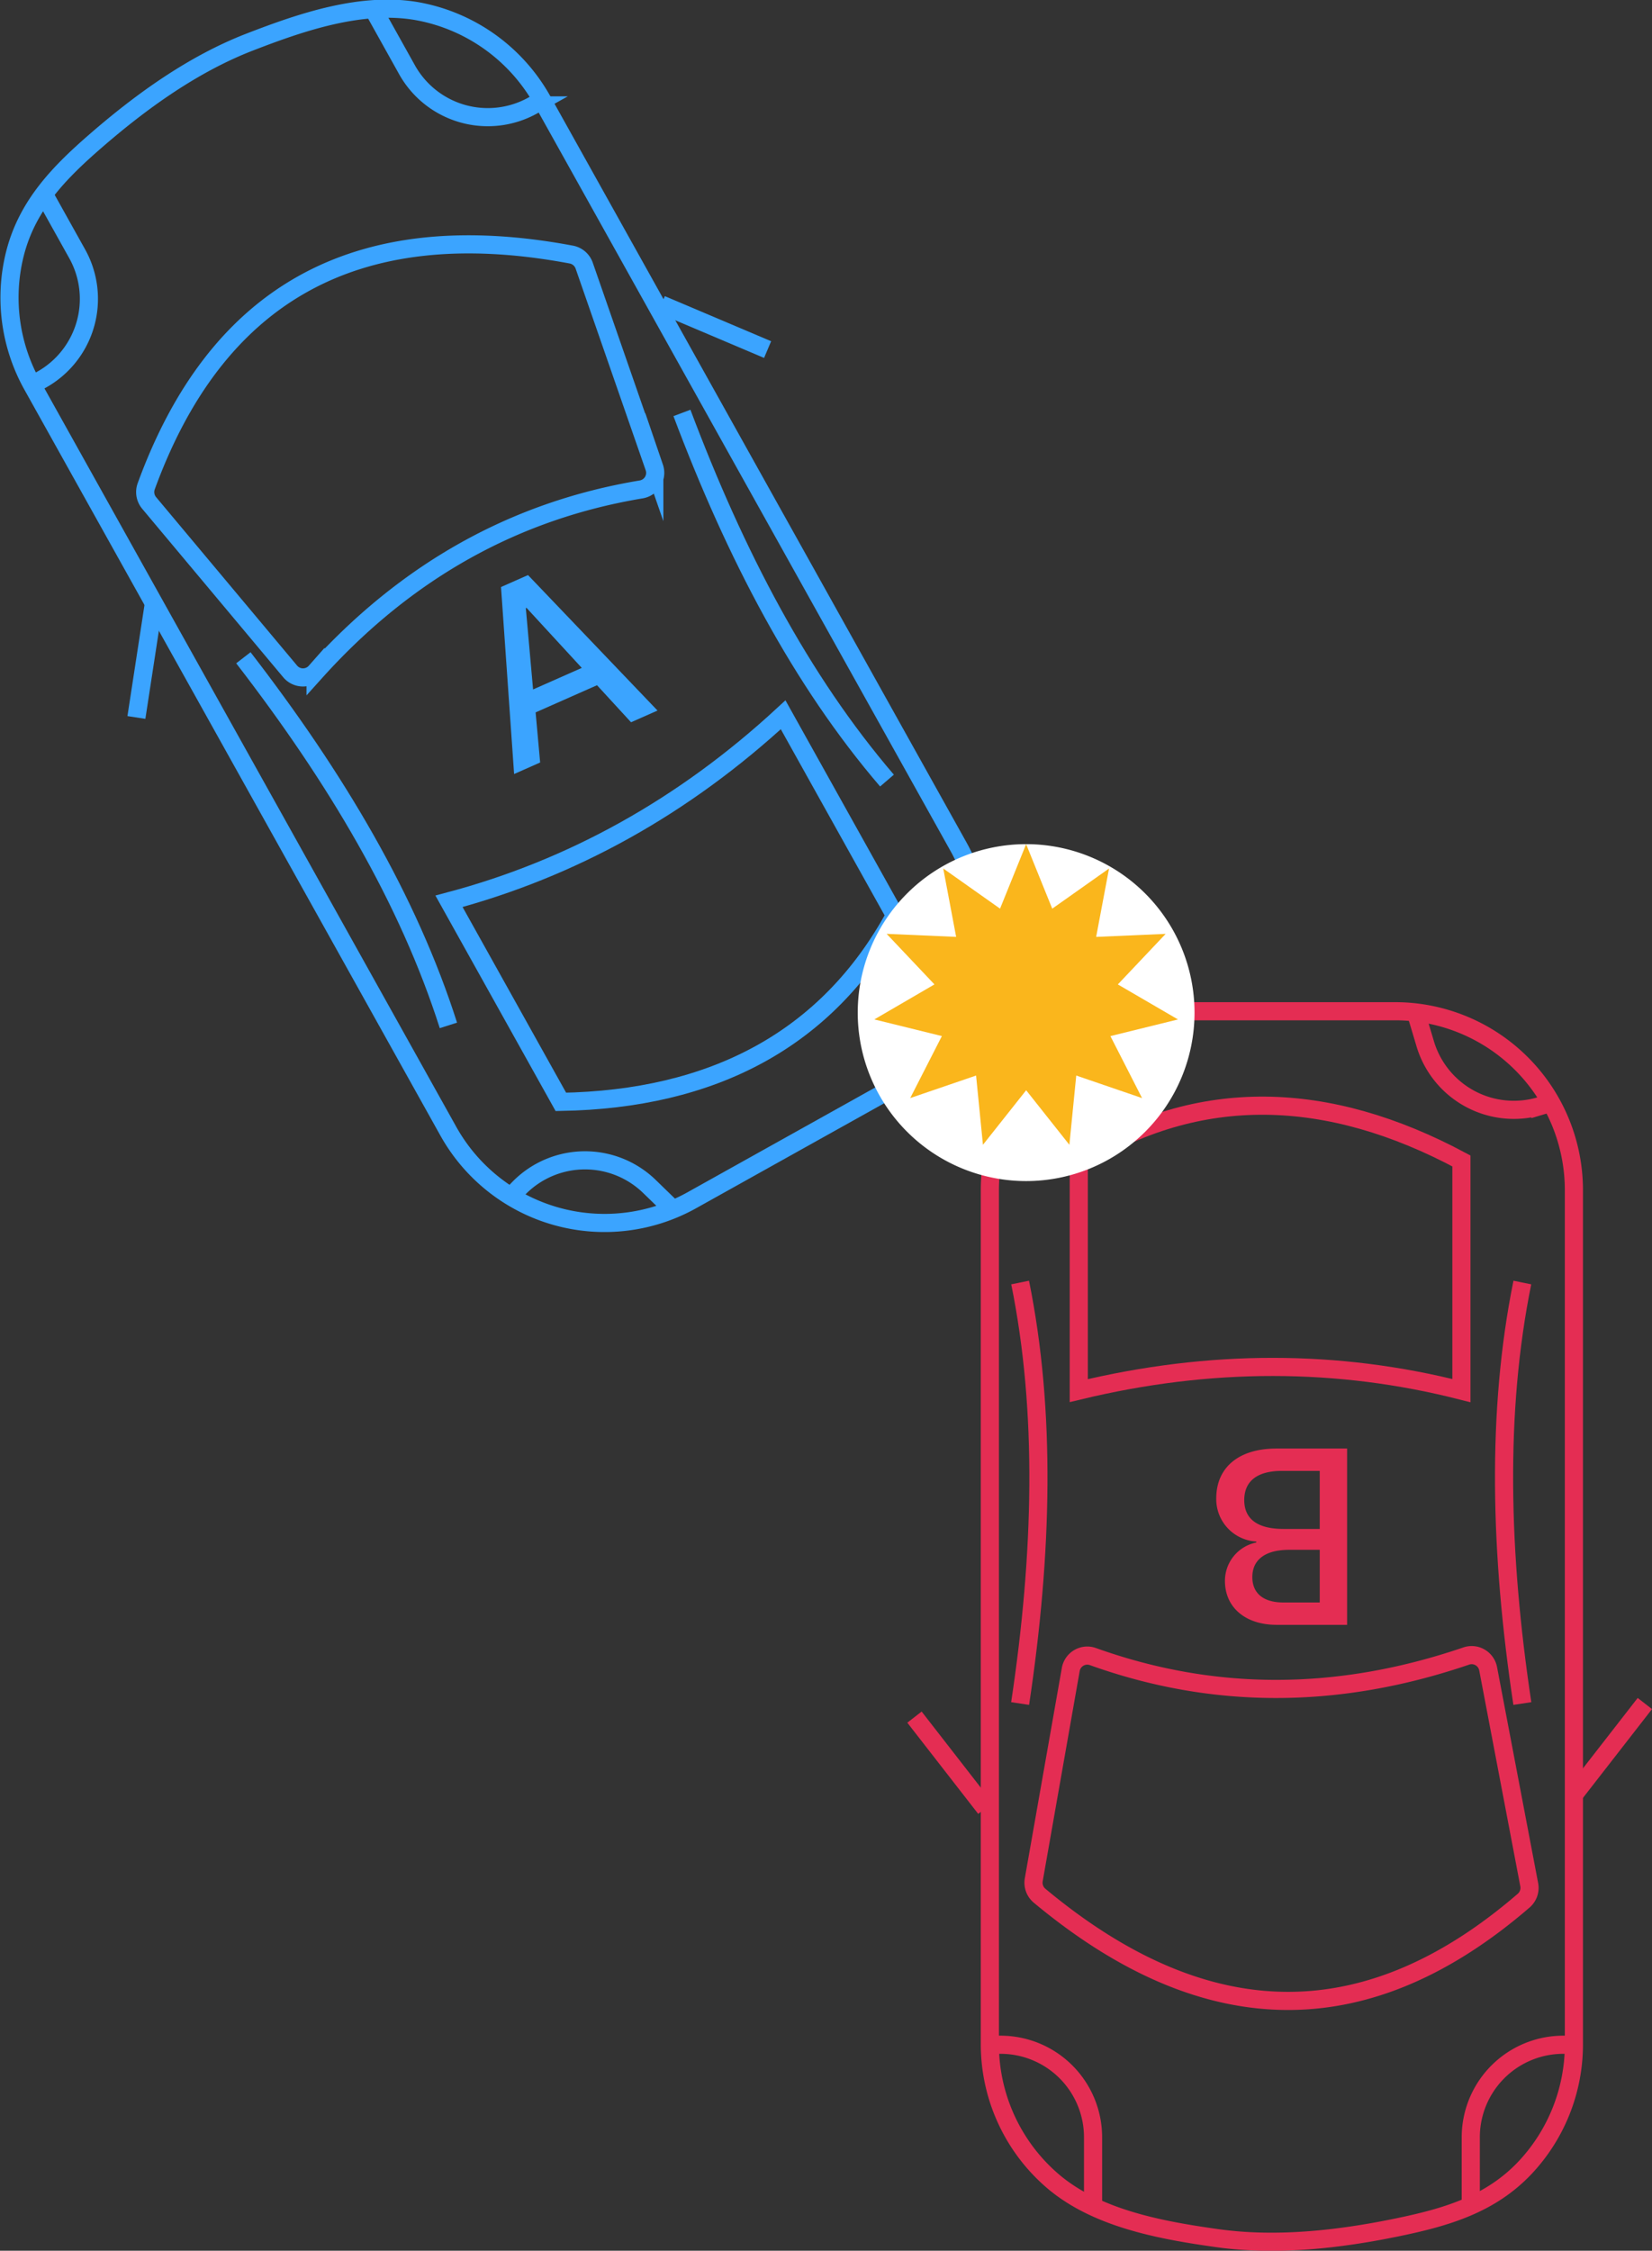 <svg xmlns="http://www.w3.org/2000/svg" width="273.325" height="372.227" viewBox="0 0 273.325 372.227">
  <rect x="0" y="0" width="273.325" height="372.227" fill="#333333" stroke="none"/>
  <g id="Group_17707" data-name="Group 17707" transform="translate(-1156.897 -493.618)">
    <g id="Group_17641" data-name="Group 17641">
      <g id="Group_17642" data-name="Group 17642">
        <path id="Path_12649" data-name="Path 12649" d="M15.413,22.732c7.549-6.536,16.042-12.616,25.33-16.21,8.57-3.316,18.7-6.8,27.988-5.056a29.787,29.787,0,0,1,20.4,14.675l68.859,123.413a29.606,29.606,0,0,1-11.427,40.276l-32.682,18.236A29.609,29.609,0,0,1,73.6,186.637L4.744,63.225A29.739,29.739,0,0,1,1.9,41.519C3.942,33.483,9.227,28.086,15.413,22.732Z" transform="translate(1157.471 494.053)" fill="none" stroke="#3ba4ff" stroke-miterlimit="10" stroke-width="3"/>
        <path id="Path_12650" data-name="Path 12650" d="M59.505,16.124l-1.539.861a15.314,15.314,0,0,1-20.831-5.912L31.525,1.016" transform="translate(1187.097 494.069)" fill="none" stroke="#3ba4ff" stroke-miterlimit="10" stroke-width="3"/>
        <path id="Path_12651" data-name="Path 12651" d="M2.9,48.213l1.541-.861a15.308,15.308,0,0,0,5.91-20.827L4.739,16.467" transform="translate(1159.314 509.065)" fill="none" stroke="#3ba4ff" stroke-miterlimit="10" stroke-width="3"/>
        <path id="Path_12652" data-name="Path 12652" d="M43.124,103.56l1.23-1.265A15.308,15.308,0,0,1,66,101.981l4.04,3.925" transform="translate(1198.354 587.86)" fill="none" stroke="#3ba4ff" stroke-miterlimit="10" stroke-width="3"/>
        <path id="Path_12654" data-name="Path 12654" d="M12.558,60.8c11.39-31.23,34.1-45.136,70.351-38.329A2.805,2.805,0,0,1,85.025,24.3l11.6,33.372a2.775,2.775,0,0,1-2.2,3.64c-20.8,3.466-38.781,13.429-53.846,30.152a2.773,2.773,0,0,1-4.193-.045L13.042,63.539A2.8,2.8,0,0,1,12.558,60.8Z" transform="translate(1168.527 513.251)" fill="none" stroke="#3ba4ff" stroke-miterlimit="10" stroke-width="3"/>
        <path id="Path_12655" data-name="Path 12655" d="M37.9,91.105c20.324-5.393,38.838-15.65,55.284-30.845L111.69,93.431c-11.256,20.659-30.276,30.416-55.282,30.845Z" transform="translate(1193.284 551.569)" fill="none" stroke="#3ba4ff" stroke-miterlimit="10" stroke-width="3"/>
        <path id="Path_12656" data-name="Path 12656" d="M91.383,95.728C77.2,79.193,66.29,58.407,57.458,34.928" transform="translate(1212.267 526.982)" fill="none" stroke="#3ba4ff" stroke-miterlimit="10" stroke-width="3"/>
        <path id="Path_12657" data-name="Path 12657" d="M54.559,116.274C47.94,95.518,35.977,75.32,20.636,55.474" transform="translate(1176.528 546.924)" fill="none" stroke="#3ba4ff" stroke-miterlimit="10" stroke-width="3"/>
        <line id="Line_403" data-name="Line 403" x2="17.591" y2="7.455" transform="translate(1266.306 543.976)" fill="none" stroke="#3ba4ff" stroke-miterlimit="10" stroke-width="3"/>
        <line id="Line_404" data-name="Line 404" x1="2.897" y2="18.886" transform="translate(1179.466 593.387)" fill="none" stroke="#3ba4ff" stroke-miterlimit="10" stroke-width="3"/>
      </g>
      <path id="Path_12660" data-name="Path 12660" d="M58.152,66.751l-10.16,4.493.749,8.286-4.308,1.906L42.267,50.511l4.467-1.976L68.16,70.94l-4.379,1.937Zm-10.58.7,8.058-3.565L46.48,53.95,46.372,54Z" transform="translate(1197.523 540.189)" fill="#3ba4ff"/>
      <path id="Path_12662" data-name="Path 12662" d="M89.435,78.582l-1.722.382A15.309,15.309,0,0,0,76.076,97.222l1.218,5.5" transform="translate(1229.982 569.352)" fill="none" stroke="#3ba4ff" stroke-miterlimit="10" stroke-width="3"/>
    </g>
    <g id="Group_17643" data-name="Group 17643">
      <path id="Path_12640" data-name="Path 12640" d="M150.9,286.227c-9.78,2.028-20.157,3.2-30.018,1.813-9.1-1.279-19.647-3.175-26.906-9.22a29.8,29.8,0,0,1-10.667-22.756V114.741a29.605,29.605,0,0,1,29.606-29.6h37.425a29.6,29.6,0,0,1,29.6,29.6V256.064a29.746,29.746,0,0,1-8.091,20.34C166.157,282.428,158.909,284.566,150.9,286.227Z" transform="translate(1237.36 575.714)" fill="none" stroke="#e42d53" stroke-miterlimit="10" stroke-width="3"/>
      <path id="Path_12641" data-name="Path 12641" d="M83.312,171.876h1.766a15.307,15.307,0,0,1,15.307,15.309V198.7" transform="translate(1237.36 659.9)" fill="none" stroke="#e42d53" stroke-miterlimit="10" stroke-width="3"/>
      <path id="Path_12642" data-name="Path 12642" d="M140.76,171.876H139a15.309,15.309,0,0,0-15.309,15.309V198.7" transform="translate(1276.546 659.9)" fill="none" stroke="#e42d53" stroke-miterlimit="10" stroke-width="3"/>
      <path id="Path_12643" data-name="Path 12643" d="M141.409,100.3l-1.691.506a15.309,15.309,0,0,1-19.057-10.275l-1.616-5.4" transform="translate(1272.041 575.714)" fill="none" stroke="#e42d53" stroke-miterlimit="10" stroke-width="3"/>
      <path id="Path_12644" data-name="Path 12644" d="M85.1,100.3l1.691.506A15.308,15.308,0,0,0,105.85,90.532l1.616-5.4" transform="translate(1239.097 575.714)" fill="none" stroke="#e42d53" stroke-miterlimit="10" stroke-width="3"/>
      <path id="Path_12645" data-name="Path 12645" d="M168.087,179.766c-25.164,21.72-51.773,22.8-80.111-.808a2.8,2.8,0,0,1-.96-2.625l6.128-34.8a2.774,2.774,0,0,1,3.695-2.107c19.848,7.106,40.41,7.167,61.712-.095a2.773,2.773,0,0,1,3.642,2.083l6.8,35.72A2.791,2.791,0,0,1,168.087,179.766Z" transform="translate(1240.915 628.168)" fill="none" stroke="#e42d53" stroke-miterlimit="10" stroke-width="3"/>
      <path id="Path_12646" data-name="Path 12646" d="M154.083,140.188c-20.378-5.192-41.542-5.256-63.306,0V102.205c19.9-12.556,41.26-11.81,63.306,0Z" transform="translate(1244.605 583.409)" fill="none" stroke="#e42d53" stroke-miterlimit="10" stroke-width="3"/>
      <path id="Path_12647" data-name="Path 12647" d="M85.853,107.908c4.331,21.351,3.728,44.819,0,69.624" transform="translate(1239.826 597.814)" fill="none" stroke="#e42d53" stroke-miterlimit="10" stroke-width="3"/>
      <path id="Path_12648" data-name="Path 12648" d="M129.509,107.908c-4.329,21.351-3.728,44.819,0,69.624" transform="translate(1279.261 597.814)" fill="none" stroke="#e42d53" stroke-miterlimit="10" stroke-width="3"/>
      <line id="Line_401" data-name="Line 401" x1="11.729" y1="15.081" transform="translate(1308.198 777.594)" fill="none" stroke="#e42d53" stroke-miterlimit="10" stroke-width="3"/>
      <line id="Line_402" data-name="Line 402" y1="15.081" x2="11.731" transform="translate(1417.307 775.345)" fill="none" stroke="#e42d53" stroke-miterlimit="10" stroke-width="3"/>
      <path id="Path_12661" data-name="Path 12661" d="M122.443,119.3V148.46H110.8c-5.173,0-8.568-2.869-8.568-7.275a6.471,6.471,0,0,1,5.192-6.343v-.162a7.015,7.015,0,0,1-6.629-7.133c0-5.131,3.738-8.243,9.942-8.243ZM111.672,123c-4.081,0-6.245,1.677-6.245,4.83s2.225,4.769,6.509,4.769h5.981V123Zm6.245,13.053h-5.072c-3.919,0-6.081,1.616-6.081,4.507,0,2.708,1.858,4.2,5.129,4.2h6.024Z" transform="translate(1257.333 613.874)" fill="#e42d53"/>
    </g>
    <g id="Group_17644" data-name="Group 17644" transform="translate(3 -4)">
      <path id="Path_12658" data-name="Path 12658" d="M127.837,102.934A27.861,27.861,0,1,1,99.976,75.073a27.862,27.862,0,0,1,27.861,27.861" transform="translate(1223.695 562.149)" fill="#fff"/>
      <path id="Path_12659" data-name="Path 12659" d="M98.908,76.847l4.319,10.669,9.4-6.641-2.134,11.31,11.5-.5-7.912,8.361,9.949,5.791-11.178,2.754,5.237,10.252L107.2,115.115l-1.137,11.453-7.15-9.02-7.15,9.02-1.137-11.453L79.731,118.84l5.237-10.252-11.176-2.754,9.946-5.791-7.91-8.361,11.5.5-2.134-11.31,9.4,6.641Z" transform="translate(1224.763 560.376)" fill="#fab61c"/>
    </g>
  </g>
</svg>
